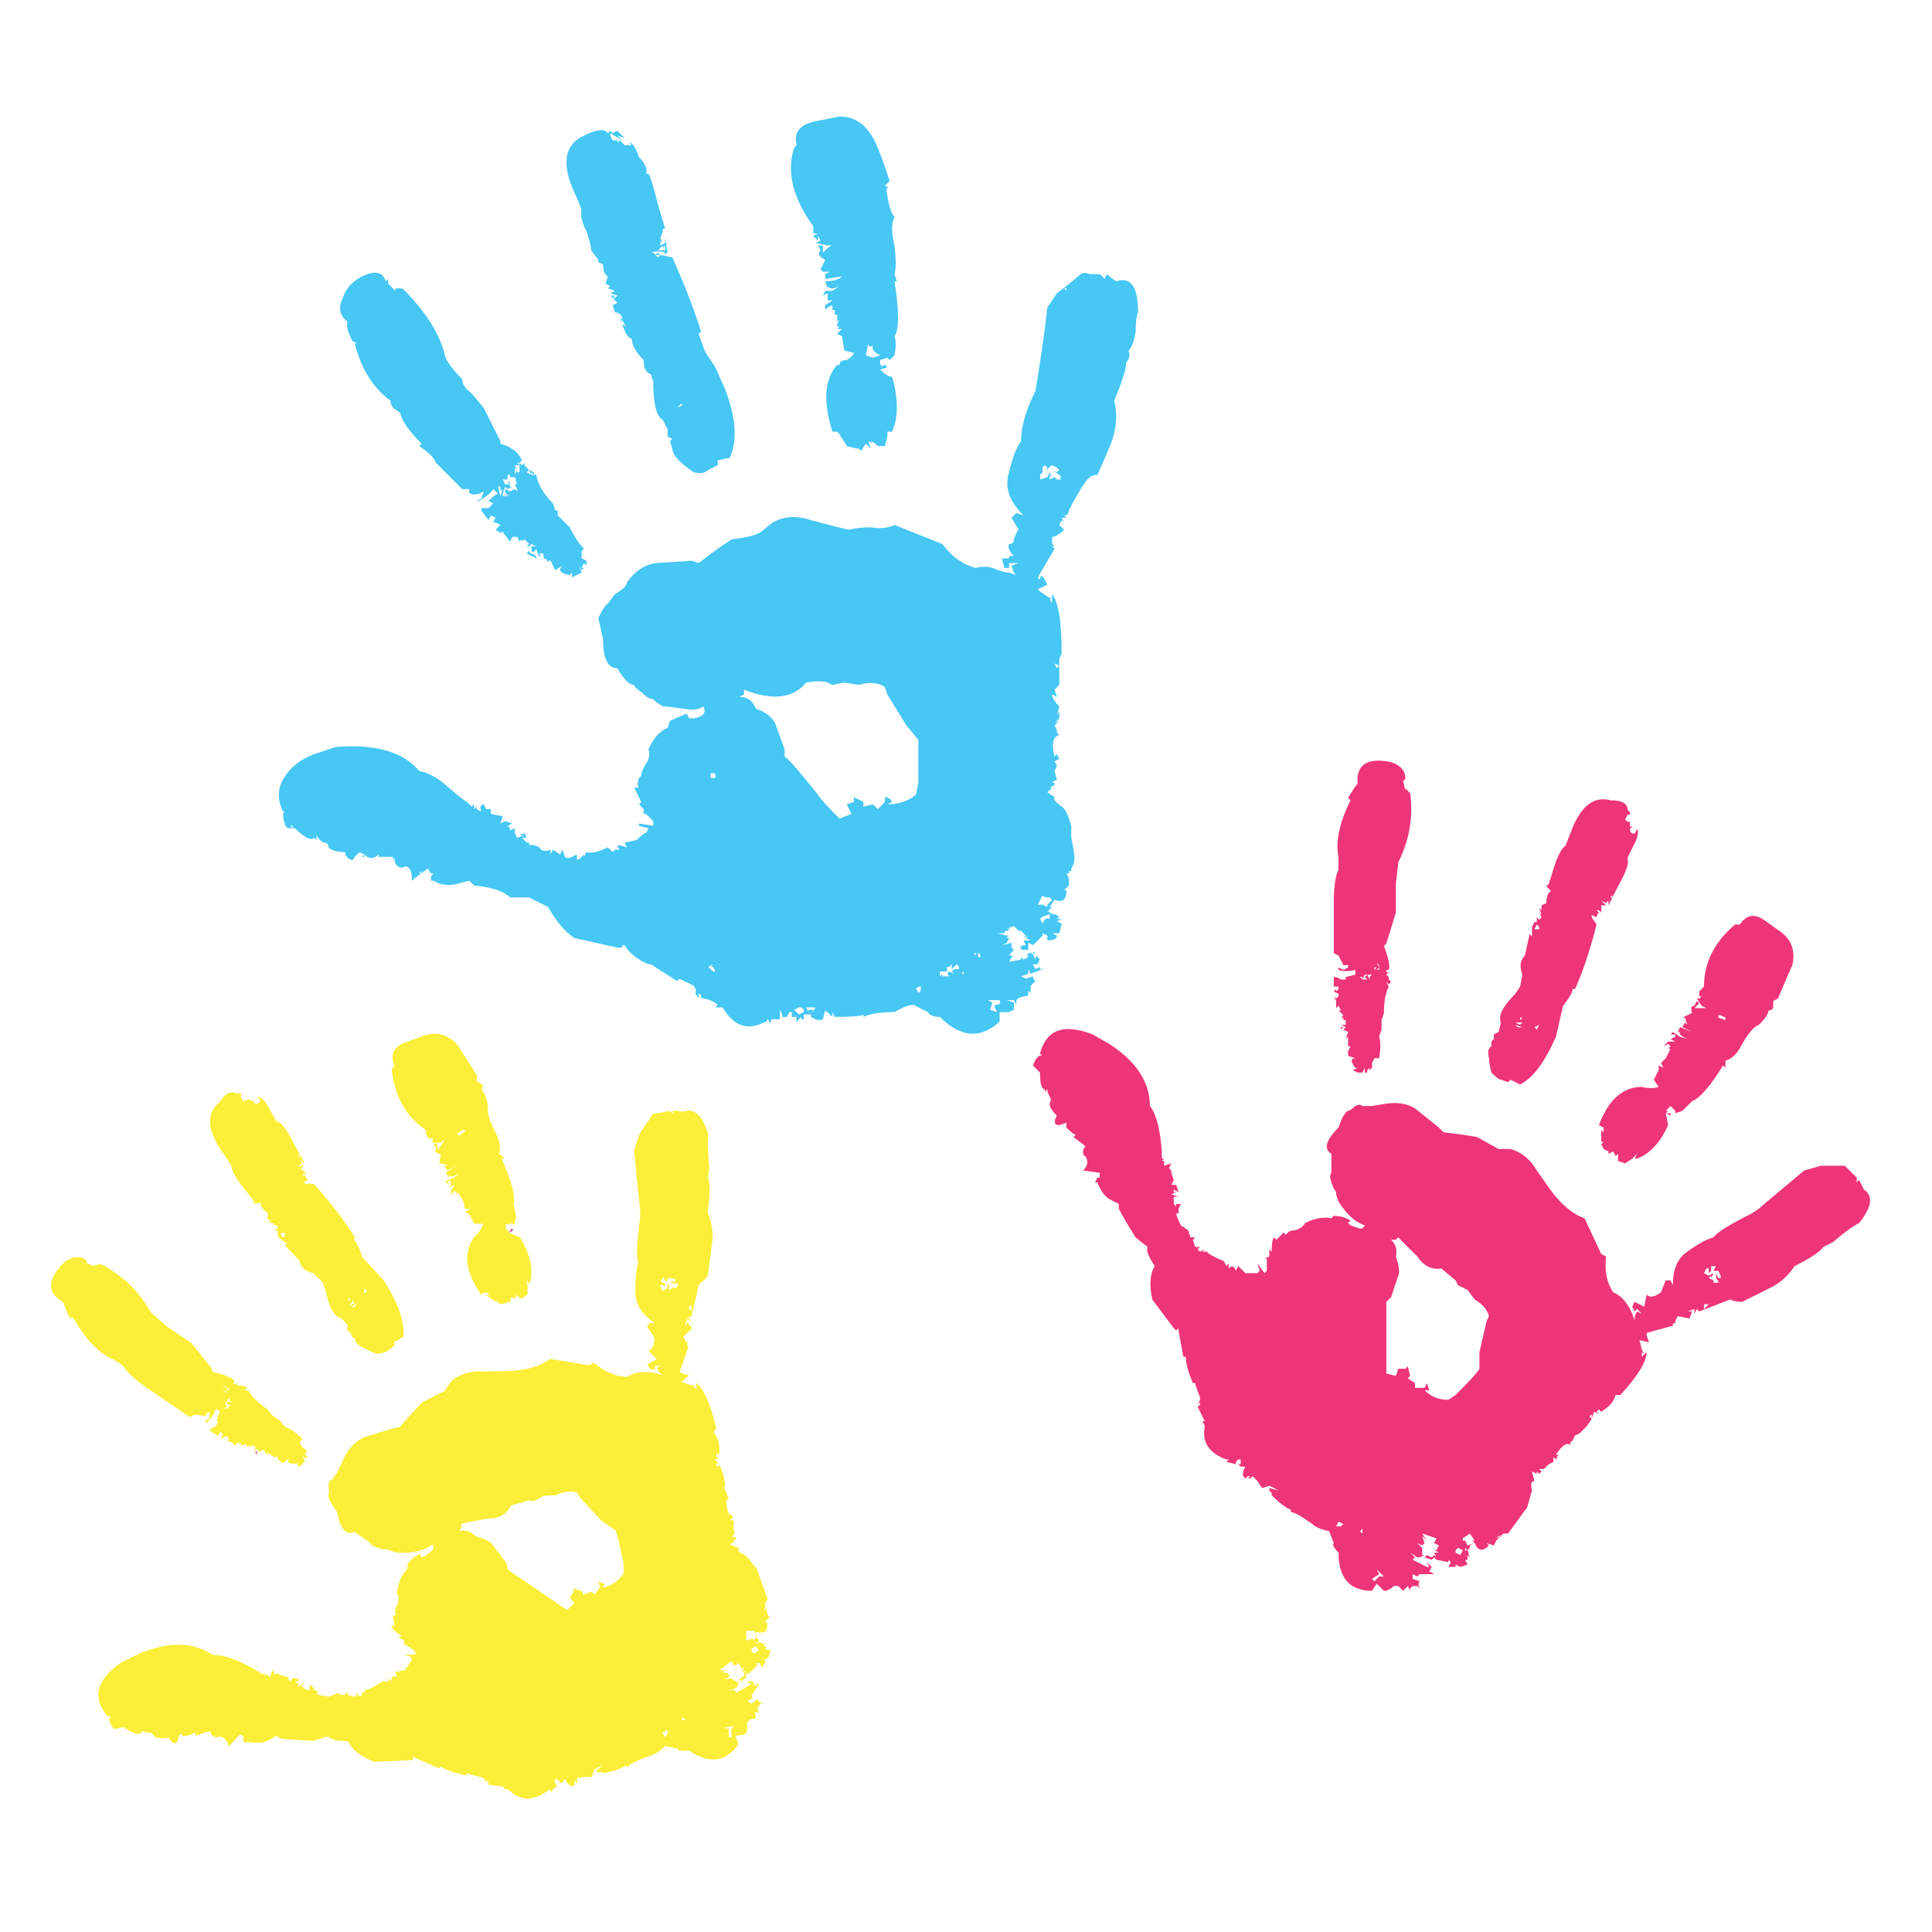 <?xml version="1.0" encoding="utf-8"?>
<!-- Generator: Adobe Illustrator 16.0.0, SVG Export Plug-In . SVG Version: 6.00 Build 0)  -->
<!DOCTYPE svg PUBLIC "-//W3C//DTD SVG 1.1//EN" "http://www.w3.org/Graphics/SVG/1.1/DTD/svg11.dtd">
<svg version="1.1" id="Layer_1" xmlns="http://www.w3.org/2000/svg" xmlns:xlink="http://www.w3.org/1999/xlink" x="0px" y="0px"
	 width="300px" height="300px" viewBox="0 0 300 300" enable-background="new 0 0 300 300" xml:space="preserve">
<g>
	<path fill-rule="evenodd" clip-rule="evenodd" fill="#46C7F4" d="M96.248,21.796l0.737,0.746h1.116l-0.371-0.379
		c0.492,0,0.988,0.744,1.485,2.231c0.989,0.99,1.358,1.853,1.106,2.589h0.378c0.245,0.253,0.739,1.86,1.483,4.822l1.106,3.715
		h-0.368v0.368l-0.369,1.117l0.369,0.736l-0.369-0.367v0.736l0.737-0.369v-0.736l0.378,2.221l-0.746,0.37l0.368-0.37
		c-0.737-0.246-1.479-0.246-2.222,0h0.37l0.368,0.37l0.377-0.37l0.369,0.37l1.853,0.367c1.979,4.456,3.463,8.291,4.452,11.505
		l-0.368,0.368c0.491,1.48,0.86,2.471,1.105,2.969l1.484,2.221l1.485,3.337c1.732,4.448,1.98,8.035,0.746,10.757
		c-0.252,0-0.873,0.123-1.863,0.368v0.748l-1.484,0.737c-0.491,0.497-1.231,0.621-2.221,0.368c-2.225-1.48-3.337-2.716-3.337-3.706
		l-0.369-1.115l0.369-0.368l-0.737-0.369v-1.115l-0.746-1.484c-0.99-0.491-1.483-2.467-1.483-5.926l-0.37-1.116
		c-0.743-0.246-1.115-0.988-1.115-2.23c-1.234-1.234-1.852-2.348-1.852-3.337c-0.492,0-0.986-0.74-1.485-2.222l0.747,0.37
		l-0.378-0.37l-0.369-0.736v0.718c-0.006-0.246-0.129-0.611-0.368-1.096l0.368,0.378v-0.378c-0.245-0.491-0.617-0.737-1.116-0.737
		l-0.367-1.115l0.747-0.368l-0.747-0.748L94.764,45.9H95.5l-0.367,0.367H95.5l0.38-0.367l-1.116-0.37l0.736-0.368l-1.104-0.378
		l0.368-0.369l-0.746-0.369l0.378-1.116c-0.498-0.245-0.747-0.863-0.747-1.852l-0.737-0.369v-0.368l-1.115-1.484
		c0-0.499-0.246-1.487-0.737-2.969c-0.744-1.48-0.993-2.592-0.747-3.336L89.574,30.7c-2.477-4.948-2.108-8.162,1.105-9.643
		c1.979-0.99,3.218-1.115,3.716-0.378l0.368-0.368l0.369,0.368l0.747-0.368l1.105,1.115l-1.105-0.369l0.736,0.738l-1.853-1.116
		v0.378l0.369,0.738h0.747v0.367L96.248,21.796z M73.249,61.109l1.863,2.221l2.589,5.189v0.379c1.734,0.491,2.847,1.354,3.337,2.589
		l-0.369,0.379l0.369,0.369l0.378-0.369v0.369l0.738,0.737l0.736,0.368v0.378h0.378c0.247,1.481,1.109,2.962,2.591,4.442
		l0.378,1.116h0.368v0.746l1.854,1.854c0.743,1.48,1.484,2.592,2.221,3.337l-0.368,0.368v1.115l0.747,0.369v0.746l-0.379-0.378
		l-0.368,0.747h0.368l-0.368,0.367l-0.368-0.736l0.368,1.106l-1.485,0.747v-0.747l-0.367,0.368
		c-1.481-0.245-1.854-0.738-1.116-1.475l-1.105,0.736l-0.746-1.482h-0.37v0.368l-0.367-0.737c-0.253,0.246-0.379-0.003-0.379-0.747
		h-0.736l0.367,0.378h-0.367l-0.37-1.114c-0.251,0.491-0.5,0.614-0.745,0.368v-0.737h0.745l-0.745-0.378l-0.369,0.378h-0.37
		l0.37-0.378l-0.738-0.738l-0.378,0.369v-0.369l-0.369,0.369l-0.367-0.736h-0.747l-0.368,0.736l-1.116-1.483h-0.369l0.369,0.378
		l-1.105-0.748l0.736-0.736l-0.736-0.379h-0.379l0.379-0.737l-0.747-0.368l-0.368,0.738l-1.116-1.484v-0.368h1.116l0.736-0.748
		l-0.736-0.368c0.743-0.738,1.237-1.105,1.482-1.105l-0.746-0.746c-0.245,0.496-0.986,1.113-2.222,1.852h-0.368l0.737-0.369
		l0.379-1.115l-0.748,0.379c-1.234,0.245-1.729-0.004-1.483-0.746h-1.115l-4.074-4.075c-0.246-0.743-1.113-1.61-2.601-2.6
		l0.37-0.368c-1.972-1.979-3.086-3.586-3.338-4.82l-1.105-0.748l-0.379-0.737v-0.378c-2.715-1.973-4.567-4.938-5.559-8.896h0.369
		l-0.736-0.368c-0.744-1.486-0.992-2.477-0.748-2.968c-1.234-0.989-1.48-2.228-0.736-3.716c0.492-1.48,1.481-2.593,2.968-3.337
		c1.979-0.989,3.214-0.739,3.706,0.748l0.369-0.369v0.736l1.115,1.116v-0.378h1.114c3.706,3.712,5.933,7.298,6.674,10.757
		c0.492,0.989,1.355,2.102,2.591,3.337C71.766,59.621,72.26,60.365,73.249,61.109z M103.29,38.11l-0.368,0.378V38.11l-0.738,0.747
		h1.106V38.11z M102.553,39.596h-0.746l0.377,0.367L102.553,39.596z M130.362,18.09c2.225,0,3.958,1.113,5.2,3.337
		c0.491,0.744,1.354,2.968,2.589,6.673l-0.736,0.737l0.708,0.364c-0.464-0.223-0.577,0.151-0.34,1.12
		c0.246,1.733,0.618,2.848,1.116,3.347c-0.498,0.982-0.498,2.463,0,4.442c0.245,2.224,0.245,3.709,0,4.453l0.367,1.116h-0.367
		c0.737,4.694,0.737,7.536,0,8.526c0.245,0.743,0.245,1.732,0,2.968l-0.748,0.737l-0.368-0.369l-1.115,0.369v0.747h0.369
		l-0.369,0.368l0.747-0.368l0.368,0.368l-1.115,0.368c0.744,0.745,1.361,1.116,1.853,1.116c0.989,3.459,0.989,6.301,0,8.525h-0.737
		v0.747l-0.368,1.484h-1.116c-0.491-0.498-0.863-0.747-1.115-0.747l0.379,0.379l-0.748-0.379l0.369,1.115l-0.738-0.736l-0.746,1.105
		l-0.368-0.369h-0.368l-1.484-0.368c-0.479-0.964-0.962-1.575-1.446-1.833l0.708,0.349l-0.746-0.747h-0.736
		c-1.488-4.693-1.243-8.154,0.736-10.378h0.368c0-0.499,0.373-0.747,1.116-0.747c0.742-0.491,1.114-0.86,1.114-1.105l-1.483-0.369
		l-0.369-2.23l-0.746-0.369l0.746-0.748h-0.746l0.368-0.367h-0.368v-0.37l0.368-0.736l-0.368,0.369v-1.116h-0.369V48.13h-0.367
		v-0.747l-0.748,0.368l-0.368,0.378v-0.747l1.116-0.737h-0.748V45.53l-0.737,0.37l0.369-0.738h1.116l1.104-0.747
		c-0.989,0.498-1.606,0.498-1.853,0v0.369l-0.368-1.105c1.234,0,2.102-0.25,2.599-0.748l-2.599,0.379v-0.747l0.736-0.37h-1.105
		l-0.378-0.368l0.747-1.483c-0.989-0.498-1.239-0.994-0.747-1.484l-0.368-0.747h0.746v1.116c0.732-0.737,1.227-1.109,1.485-1.116
		h-0.748l-1.854-0.369l0.738-0.367l-0.368-0.749v0.749l-0.736-0.749l0.736-0.367h-0.736v-1.116c-3.216-4.45-4.206-8.527-2.97-12.231
		l0.369-0.369c-0.492-1.979,0.498-3.217,2.967-3.716L130.362,18.09z M135.563,53.688c-0.498,0.246-0.748,0.123-0.748-0.369
		l-0.369,1.854l1.117,0.368l1.105-0.368C135.679,54.681,135.31,54.186,135.563,53.688z M165.226,44.784l0.368,0.378v-0.378H165.226z
		 M171.53,43.31l0.367-0.747c0.498,0.498,0.993,0.869,1.484,1.116c2.225-0.744,3.337,0.862,3.337,4.82
		c-0.246,0.491-0.368,1.48-0.368,2.969c-0.246,1.48-0.614,2.47-1.106,2.968c0.246,0.737,0.12,1.355-0.379,1.853
		c0,0.988-0.617,2.965-1.852,5.927c0.498,1.979,0.375,4.08-0.369,6.305c-0.302,0.763-0.7,1.708-1.191,2.836
		c-0.309,0.713-0.654,1.5-1.039,2.363c-0.736,0-1.355,0.368-1.854,1.106c-0.737,0.989-1.601,2.474-2.59,4.452
		c0,0.245-0.126,0.494-0.377,0.746h-0.368l0.368,0.368h-0.738l0.37,0.737l-0.37-0.367l-0.369,0.746l0.739,0.736
		c-0.739,0.744-1.356,1.117-1.854,1.117v1.105l0.369,0.378h-0.369l0.369,0.369l-2.591,4.452l0.369,0.368
		c0-0.989,0.372-0.743,1.116,0.737l-1.485,0.747c0.247,0.246,0.741,0.618,1.485,1.115l0.736,0.368h-0.367l0.367,0.738v-0.738v-0.747
		c0.719,0.896,1.175,2.761,1.371,5.597c0.076,1.083,0.113,2.31,0.113,3.677l-0.369,0.748v1.105l-0.746-0.368l0.379,0.746
		l0.367-0.378v2.967l-0.746,0.747l0.379,1.106l-0.748-0.368c0,0.498,0.371,1.115,1.115,1.853l-0.367,1.484l0.367-0.737v1.105
		l-0.746,0.747l0.746-0.368l-0.746,0.736l0.379,0.748v0.368l0.367,0.368c-0.988,0.245-1.238,1.357-0.746,3.337l0.379-0.369
		l0.367,0.738l-0.746,0.378l0.379,0.736l-0.379,0.748l0.379,1.482h-0.379l-0.369,0.369h0.369v0.369l-0.736,0.369h0.367l-0.736,0.746
		l1.105,0.737c-0.246,0.245,0.126,0.74,1.115,1.484c0.492,0.245,0.986,1.234,1.484,2.968v1.854c0.491,2.225,0.615,3.586,0.368,4.083
		l-0.368,0.737v0.368h-0.369v0.378h-0.377l0.377,0.738v1.115l-0.745,0.737h0.368c0,1.486-0.618,1.981-1.854,1.483l-0.736,1.116
		h0.367l-0.736,0.736h0.369c0,0.252,0.244,0.379,0.736,0.379l0.746,0.368l-0.367,0.369h0.736l-0.736,0.369l0.736,0.378l-0.369,1.474
		h-1.115l0.748,0.379c0,0.492-0.494,0.736-1.484,0.736v-0.736l-0.746-0.379v0.379l-1.485,1.484l-0.736-0.379v1.115h-1.116v-0.368
		h-0.369l0.738-0.368h0.367l-0.367-0.748h1.115l-0.748-0.368l0.38-0.368l-0.747,0.368l0.367-0.368l-0.736-0.747h-0.369l-0.746-0.737
		l-1.105,0.369h0.367c0,0.246-0.123,0.368-0.367,0.368c-0.252,0-0.379,0.124-0.379,0.368h-1.106l1.485,0.379h0.367
		c-0.497,0.245-0.497,0.368,0,0.368l-0.367,0.737l-0.747,0.379l1.483-0.379v0.747l0.369,0.368l-0.738,0.747l0.738,0.369h-0.369
		l-0.369,0.736l1.854-0.368v-0.368L158.92,149l0.747-0.368c-0.24-0.233-0.14-0.356,0.302-0.369h-0.682l0.748-0.378l0.368,0.378
		l0.368,0.737c0-0.491,0.126-0.614,0.378-0.368l0.284,0.282l-0.284,0.823h-0.746l0.368,0.747l0.747-0.369
		c-0.227,0.454,0.073,0.488,0.898,0.104l-0.528,0.266c-0.72,0.24-1.205,0.479-1.456,0.719l0.339-0.35l-0.736,0.368l-0.368-0.737
		v0.737l-1.116,0.378l0.736,0.368l1.116-0.368c0,0.245,0.122,0.492,0.368,0.737l-0.736,0.747v1.105l-0.368-0.369v0.747l-1.485,0.37
		l-0.369,0.368v0.736l-0.377-0.736h-1.105l1.105,0.368v1.115l-0.738,0.369h-1.483v1.483c-2.968,2.723-6.06,2.478-9.272-0.737
		c-0.989,0-1.607-0.248-1.854-0.746l-2.221-1.116c-0.743,0-1.732,0.372-2.968,1.116c-2.226,0-3.832,0.249-4.821,0.746v-0.378
		c-0.252,0.253-1.736,0.378-4.453,0.378l-0.367-0.746v0.746l-0.748-0.746c-0.246,0-0.368-0.123-0.368-0.369l-0.369,1.485
		c-0.498,0.245-1.116,0.122-1.853-0.37v-0.378l0.736-1.106h-1.483l0.368,0.738v-0.369h0.749l-0.37,0.737h-1.116v0.748h-0.368v-0.37
		l-0.378,0.37c-0.24,0.239-0.362,0.479-0.368,0.718v-1.088h-0.738v-0.746h-0.377l-0.37,0.746h-0.736v-0.378l-0.378-0.737v1.485
		h-1.107c-0.244,0-0.367,0.245-0.367,0.735l-0.378-0.735c-0.239,0.239-0.362,0.479-0.37,0.718v-0.351
		c-2.715,1.481-4.939,0.74-6.674-2.222h-1.114l0.368-0.378c-0.491-0.49-1.354-0.86-2.59-1.104v-0.37l-0.368-0.378v0.748
		c-0.498-0.498-0.624-0.87-0.379-1.117l-0.368-0.736l-2.222-1.116l-0.378,0.369l-4.074-2.6H100.7
		c-1.733-0.737-2.971-1.724-3.715-2.958h-0.369v0.368H95.88l-6.685-1.484c-1.48-0.988-2.839-2.597-4.074-4.82l-2.967-1.485h-2.968
		c-0.989-0.988-2.843-1.605-5.559-1.852l-0.747-0.747l-1.484,0.378c-1.48,0.492-2.839,0.366-4.074-0.378h-0.377v-0.736l0.377-0.37
		c-0.498,0-0.746-0.248-0.746-0.746c-0.246,0-0.617,0.25-1.115,0.746v-0.378l-0.37,0.378h0.37c-0.492,0.247-0.984,0.615-1.475,1.106
		c0-1.481-0.373-2.221-1.117-2.221c-0.244,0.245-0.616,0.245-1.115,0c-0.484-0.492-0.611-0.978-0.377-1.456
		c-0.24,0.467-0.359,0.456-0.359-0.029h-2.231v-0.368c-0.736,0.737-1.478,0.737-2.222,0l-0.746-0.368l-0.738,0.736
		c-0.244,0.492-0.494,0.615-0.745,0.369c-0.491-0.245-0.737-0.613-0.737-1.105c-1.235,0-2.102-0.249-2.6-0.747
		c0-0.492-0.246-0.737-0.738-0.737c-0.497-0.252-0.869-0.624-1.115-1.114v0.736l-0.367-0.368c-0.492,0.498-1.482,0.002-2.97-1.484
		h-0.368v-0.369H45.07l0.369,0.369h-0.746l-0.369-0.369c-0.484-1.468-0.489-2.209-0.009-2.221h-0.36
		c-0.99-1.979-0.866-3.835,0.369-5.568c0.988-1.48,2.474-2.594,4.453-3.337l3.335-1.116c6.183-0.49,10.509,0.748,12.979,3.717
		c1.235,0.244,2.475,0.863,3.716,1.852c1.973,1.728,3.207,2.717,3.705,2.969l0.737,0.737l0.379-0.369v0.737l0.368-0.368v0.368
		l0.737,0.379c-0.245-0.744-0.119-1.116,0.379-1.116l0.367,0.737h0.738v0.748l1.853,0.367l-0.369,1.116l0.747-0.369l1.106,0.369
		l-0.738,0.368l0.37,0.369v0.368l0.745-0.368v0.746l0.37,0.738l1.114-0.368h-0.747l0.747-0.37l0.368,0.738h-0.746l0.746,0.746h0.37
		v0.369c0.989,0,1.606,0.246,1.852,0.737c0.498,0.252,0.993,0.252,1.485,0v0.746l0.368-0.746l1.115,0.746l0.368-0.746l0.37,1.114
		c0.251,0.247,0.623,0.247,1.113,0l0.748-0.368v0.737h0.369l0.736-0.737v0.368l0.379-0.736c0.737,0.246,1.85-0.003,3.337-0.747
		l0.737,0.747l0.367-0.378h0.748c-0.743-0.737-0.371-0.861,1.115-0.369l-0.378-0.737l1.853-0.378
		c0.743-0.736,1.239-1.106,1.484-1.106l0.378-0.746l-1.484-0.369v-0.368l2.223,0.368v-0.737l-1.116-1.114h-0.369v-0.748
		l-0.737-0.737l0.37-0.368l-1.118-2.23h0.748c-0.251-0.245-0.251-0.74,0-1.485l0.37-0.368c0-0.492,0.244-1.109,0.736-1.853
		c0.498-0.743,0.623-1.484,0.378-2.221c0.738-1.733,1.728-2.849,2.968-3.348l0.368-1.104l2.591-1.117l0.379,0.738h0.736
		c1.48-0.246,1.976-0.863,1.484-1.853c-0.744,0.498-1.733,0.623-2.969,0.378c-1.727-0.252-2.838-0.378-3.336-0.378l-1.115-0.737
		l-0.368-0.369c-0.493,0-1.111-0.371-1.853-1.114c-0.746-0.499-1.118-0.87-1.118-1.117c-0.737,0-1.599-0.862-2.588-2.589
		c-1.487,0-2.231-1.483-2.231-4.453l-0.737-3.336c0.737-1.488,1.232-2.23,1.484-2.23c0.491-0.738,0.86-1.232,1.104-1.485
		c1.243-0.736,1.863-1.354,1.863-1.852c1.235-1.728,2.717-2.717,4.443-2.969l5.566-0.368l1.116,0.368
		c2.225-1.727,3.954-2.962,5.189-3.706c2.225-0.245,3.708-0.617,4.452-1.114l1.852-1.485c1.729-0.988,3.707-1.112,5.938-0.367
		c3.705,0.988,5.682,1.482,5.927,1.482c0.989-0.244,2.102-0.367,3.337-0.367c1.486,0.245,2.726,0.123,3.716-0.369l7.41,2.959
		c1.487,1.979,3.22,3.217,5.198,3.715c0.99-0.246,1.854-0.246,2.591,0c1.235,0.492,2.102,0.737,2.599,0.737l1.115,0.368
		l-0.377-0.368l-0.369-1.106l1.115-0.378h-1.484v0.747h-0.746l-0.368-1.484h1.114v-0.369h0.738
		c-0.738-0.742-0.983-1.364-0.738-1.861c0.491,0,0.738-0.246,0.738-0.738c0.252-0.743,0.501-1.237,0.746-1.484l-1.115-1.853
		l0.746-0.746l1.107,0.378c-2.226-2.225-2.967-4.451-2.223-6.683c0.491-2.225,1.11-3.831,1.854-4.821
		c0-2.225,0.741-4.818,2.221-7.779l0.378-2.23c0.739-4.695,1.232-8.281,1.485-10.758l1.484-2.222l1.475-1.115l2.229-1.852
		c0.246-0.246,0.741-0.246,1.484,0c0.737,0,1.232,0,1.484,0L171.53,43.31z M161.889,73.341l-0.37,0.378v0.738l1.116-0.37
		l0.369-0.746l0.367,0.746l-0.367-0.368v0.738l0.736-0.37l0.379,0.37h0.736l-0.369-0.37h0.369l-0.369-0.368l-1.115-0.746
		l0.748,0.368l0.367-0.368l-0.367-0.369l-0.748-0.368c-0.466,0.232-0.824,0.692-1.078,1.379l0.342-1.011l-0.378-0.368l-0.368,0.368
		V73.341z M140.752,112.654l-2.969-4.82l-0.368-1.116c-0.989-0.737-2.351-0.86-4.084-0.369l-2.222-0.368l-1.852,0.368l-0.748-0.368
		c-0.744-0.246-1.855-0.246-3.337,0c-1.979,2.471-5.192,2.844-9.642,1.115v0.738l-0.737,0.368c1.234,0,2.099,0.622,2.591,1.862
		c1.487,0.492,2.476,1.232,2.967,2.222l1.484,4.084v1.105c0.492,0.245,2.222,2.224,5.19,5.938c0.245,0.49,1.357,1.725,3.336,3.704
		l1.853-0.736l-0.736-1.485l1.114-0.368v-0.747l1.485,0.747v0.737l1.484-0.369l0.736,0.737l1.116-1.105v-0.747
		c0.491,0,0.859,0.249,1.105,0.747l-0.737,0.368c1.733,0,3.218-0.494,4.451-1.482l0.369-1.854v-6.674L140.752,112.654z
		 M105.143,63.33l0.747-0.369v-0.368L105.143,63.33z M81.784,73.341l0.739,0.378l-0.369-0.746L81.784,73.341z M82.891,73.719
		l-0.367-0.378v0.378H82.891z M80.669,71.866h-0.367l0.367,0.369V71.866z M80.302,72.973l-0.37-0.369v1.115L80.302,72.973z
		 M80.302,73.341h0.367v-1.105h-0.737l0.37,0.737V73.341z M78.816,73.719v0.738H78.07l0.378,0.746h0.738l-0.37-0.378h0.37v0.378
		v0.369h0.368l-0.738,0.369l-0.368-0.369l-0.378,1.115l1.116,0.367c-0.492-0.245-0.738-0.494-0.738-0.746v-0.367l0.738,0.367
		l0.745-0.367l0.37,0.367v-0.367l-0.37-0.738h0.37l-0.37-0.746l0.37,0.368l-0.37-0.738h-0.745v-0.368H78.816z M78.816,77.055
		l-0.746-0.367v0.367H78.816z M77.701,75.572h-0.369l0.369,1.482l0.369-1.113l-0.369,0.367V75.572z M83.269,86.697l-1.484-0.747
		l0.37-0.368c0.245,0.498,0.617,0.621,1.114,0.368l-0.378,0.378h0.378V86.697z M110.342,120.076v0.735h0.737v-0.735H110.342z
		 M109.963,150.115l0.748,0.738h0.368l-0.368-0.738h-0.369l0.369-0.378L109.963,150.115z M162.635,140.474l0.736-0.747l-0.367-0.369
		c-0.744,0-1.115-0.122-1.115-0.367l-0.739,1.483h0.739l0.746,0.369V140.474z M163.004,141.958l-1.115,0.368l-0.37,0.369l0.37,0.747
		c0.244-0.744,0.616-0.993,1.115-0.747V141.958z M154.467,156.42v-0.378c0.744,0,0.992-0.245,0.747-0.736h-1.853l0.737,0.368
		l-0.369,1.115l1.115,0.369L154.467,156.42z M145.941,151.6l0.368-0.378v0.378h1.116l-0.369-0.378l0.369-0.368l0.736,0.368
		l-0.369-0.368l0.369-0.369h0.746v-0.369l-0.368-0.378l-0.747,0.747v-0.747l-0.367,0.378h-0.369v0.738h-1.115V151.6z
		 M142.234,153.452l0.369,0.737l0.37-0.369v-0.736L142.234,153.452z M151.877,148.632h0.369v-0.369l-0.369-0.378V148.632z
		 M151.508,147.885l-0.378,0.378h0.378V147.885z M149.646,151.222v-0.368l-0.368,0.368H149.646z M124.804,156.789l-0.368-0.369
		h-0.378l-0.737,0.369l0.737,0.737l0.746-0.368V156.789z"/>
	<polygon fill-rule="evenodd" clip-rule="evenodd" fill="#46C7F4" points="160.403,148.263 160.403,147.885 160.771,147.885 	"/>
	<path fill-rule="evenodd" clip-rule="evenodd" fill="#EE357A" d="M161.49,163.586c0.989-3.713,3.709-4.701,8.157-2.968l2.601,1.483
		c4.203,2.717,6.305,5.93,6.305,9.643c0.989,1.234,1.607,3.582,1.853,7.041v1.115h0.368l-0.368,0.369h0.368v0.746l1.116-0.367
		l-0.368,0.736l0.368,0.369v0.368l0.368,1.115l-0.368,0.747h0.747l0.368,1.106l-0.747-0.368v0.368h0.379l-0.747,0.378l1.115,0.369
		h-0.747v1.115l0.379,0.369v-0.369h0.737l-0.369,0.736v0.738h-0.368c0,0.252,0.246,0.873,0.737,1.862l1.115,0.737l0.368,1.115h0.737
		l-0.368,0.369l0.368,1.115h0.747l-0.368,0.368l0.368,0.368l0.737-0.368l-0.368,0.368h0.746c0,0.246,0.862,0.741,2.59,1.485
		l0.378,0.747l0.368-0.379v0.746c0.492-0.497,0.861-0.374,1.106,0.369l0.379-0.736l1.105,1.104h1.862l0.369-0.368l-0.369-1.115
		l1.105,1.483l0.369-0.368v-1.853h-0.369l0.747-0.369v-1.115l0.368,0.368c0-1.235,0.123-1.976,0.369-2.221l0.369,0.369l1.115-1.117
		l0.368,0.379c0.253-0.498,0.747-0.746,1.485-0.746c0.743-0.246,1.237-0.618,1.483-1.116c1.487-0.736,2.849-0.982,4.084-0.736
		l0.368-0.369c0.988,0,1.855,0.245,2.6,0.737l-0.378,0.368l0.378,0.379l1.106,0.368c0.497,0.246,0.869,0.123,1.114-0.368
		c-1.48-0.498-2.841-1.737-4.084-3.716l-0.367-1.105v-0.378c-0.246-0.246-0.491-0.74-0.737-1.484c-0.246-0.736-0.246-1.232,0-1.484
		v-2.958c-1.235-0.744-0.866-2.104,1.104-4.084c0.498-1.48,0.994-2.347,1.485-2.6c0.252,0,0.624-0.245,1.116-0.736
		c0.496-0.246,0.868-0.246,1.113,0h1.485l2.222-0.369c1.732-0.252,3.217-0.007,4.451,0.737l3.706,2.968l0.746,0.748
		c2.226,0.244,3.955,0.491,5.19,0.736l3.336,1.854h1.853c1.735,0.497,3.095,1.609,4.084,3.336c1.728,2.477,2.716,3.838,2.969,4.084
		c1.481,1.727,2.965,2.838,4.452,3.337l2.59,5.558l0.746,0.378c-0.251,2.226,0.117,4.078,1.107,5.56
		c1.233,0.497,2.223,1.609,2.967,3.335l0.369,1.116v-0.746l0.378-0.738l0.737,0.368l-0.737-0.737l-0.378,0.369l-0.369-0.736
		l0.369-0.748l1.485,0.748l0.376-1.863c0.492,0.498,1.232,0.375,2.223-0.367l0.736-1.854h0.747l0.368,0.737
		c0-2.471,0.744-4.201,2.232-5.19c1.727-1.235,3.084-1.976,4.072-2.221c0.5-0.744,2.477-1.982,5.938-3.715l1.115-0.738
		c0.244-0.245,2.592-2.224,7.042-5.936l2.6-0.738h3.705l1.852,1.854v0.736l0.37-0.369l0.746,1.485
		c1.481,0.988,1.233,2.719-0.746,5.188c-0.989,0.498-2.349,1.487-4.074,2.969l-1.484,0.747c-0.498,0.736-1.982,1.726-4.452,2.969
		c-0.99,1.479-2.225,2.593-3.705,3.337c-0.99,0.49-2.475,1.231-4.453,2.22c-0.744,0-1.36-0.123-1.854-0.368l-4.82,1.853
		l-0.377-0.369l-0.369,0.737v-0.737l-1.105,0.369h0.736l-0.368,1.115l-1.853-0.377l-0.379,0.746v0.369h-0.369v0.367l-4.074,1.117
		v0.367l0.369,1.115l-1.484-0.368l0.369,1.485l0.37,0.736l0.376-0.369c0,1.481-1.359,3.706-4.082,6.675h-0.738
		c-0.252,0.988-0.996,1.854-2.23,2.6l-0.369-0.368l-0.367,0.368l0.367,0.368l-0.746-0.368l-0.368,1.114l-0.738,1.106l-1.114,1.114
		l-0.738,0.369l-0.378,0.747l-0.368,0.369v0.368c-0.492-0.492-1.232,0.004-2.222,1.484h0.368l-0.368,0.737l-0.38-0.368v0.746
		l-0.736,0.368l-0.736,0.738h-0.748l0.369,0.378l-0.369,0.369l-0.368-0.369v0.369l-0.747-0.369l0.379,1.484
		c-0.498,0-0.625,0.494-0.379,1.483l-0.736,2.59l-2.969,4.085h-0.738l-0.377,0.367l-0.738,0.737l-0.367,0.748l-1.116-0.369
		l0.369,0.369c-0.99,0.988-1.73,0.866-2.221-0.369l-0.747,0.369v0.368l-0.369,0.368l0.369,1.116l-0.369-0.37v0.738h-0.368
		l0.368,0.747l-1.116,0.368l-0.736-0.368v0.368h-1.115l0.368-0.737l-0.368-0.378v0.378l-1.854-0.378l-0.368-0.368l-0.369,0.368
		l-1.115-0.368l0.369-0.37l0.746,0.37l0.369-0.37l0.368,0.37l-0.368-0.738h0.737l-0.737-0.378h0.368l0.369-0.736l-0.737-0.369
		l0.368-0.747l-2.221-0.736l0.737,1.104l-0.737-0.737l0.368,1.116l-0.368,0.369l-0.747-0.369l0.747,0.737v1.114h0.368l-0.745,0.37
		h-0.37l-1.115-0.738l0.746,0.738l-0.368,0.368l2.222,1.115h0.368l-0.368-0.737l0.746,0.737l-0.378,0.737
		c0.744,0.252,0.869,0.378,0.378,0.378h-1.86l-0.37,0.368l-0.737-0.368v0.737l1.107,0.369c-0.247,0.252-0.247,0.623,0,1.115
		l-0.37-0.368h-0.737l-0.378,0.368v0.368l-0.369-0.736l-0.737,0.736l-0.747-0.736h-0.736l-0.369,0.368l-0.746,0.368h-0.369
		l-1.114-1.105l-0.738,1.105c-3.466,0-5.2-1.976-5.2-5.927c-0.736-0.742-0.981-1.238-0.736-1.483l-0.737-1.862
		c-1.241-0.246-2.108-0.614-2.6-1.105c-1.733-1.235-2.845-1.854-3.337-1.854v-0.379c-0.744-0.244-1.732-0.985-2.969-2.221v-0.367
		l-0.368-0.37v-0.378l1.484,0.378l-1.484-0.747l-1.115,0.369l-0.737-1.105l-0.746-0.747l-0.37,0.368h-0.366l0.366-0.368h-0.366
		l-0.38,0.368l-0.368-0.368v-0.737l0.368-0.747h-0.736l-0.369-0.369h0.369v-0.746h-0.369l-0.379,0.378v0.368l-1.475-0.368
		l0.368-0.378h-0.368c-2.722-0.983-3.837-2.714-3.346-5.189l-0.368-0.737h0.368l-1.105-2.23l0.368-0.369v-0.369l-0.368,0.369
		l0.368-0.737v-0.378c-0.498-1.235-0.747-1.976-0.747-2.223h-0.368c-0.737-1.732-1.105-3.094-1.105-4.083h-0.379l-0.737-4.074
		v-0.368l-0.368,0.368l-0.379-0.368l-3.336-4.452c-0.492-2.224-0.366-3.954,0.378-5.188c-0.989-1.488-1.361-2.478-1.116-2.969
		l-1.853-1.484c-1.241-1.979-2.108-3.463-2.6-4.453v-0.736l-1.483-0.747c-0.744-0.491-1.361-1.357-1.854-2.6h-0.368l0.368-0.736
		h0.37v-0.748l-2.591-0.368c0.737-0.738,0.86-1.478,0.369-2.221c-0.246,0-0.369-0.25-0.369-0.748c0-0.245,0.123-0.491,0.369-0.736
		l-0.369-0.368l-1.484-1.116l0.368-0.368c-0.246,0-0.74-0.372-1.483-1.116v-0.737l-1.115,0.368c-0.744,0-0.867-0.494-0.369-1.483
		c-0.743-0.743-1.115-1.36-1.115-1.853c0.246-0.498,0.246-0.87,0-1.115c-0.246-0.492-0.368-0.863-0.368-1.116l-0.369,0.379v-0.379
		c-0.498,0-0.747-0.863-0.747-2.59l-1.105-1.116c0.491-1.234,0.986-1.729,1.484-1.482L161.49,163.586z M252.35,127.24l0.379,0.368
		h0.369v0.748h0.367l-0.367,0.368c0,0.492,0.245,0.736,0.736,0.736l0.378-0.736c0.247,0.492,0.12,1.231-0.378,2.221l-1.105,2.231
		v0.368c0.244,0.492-0.25,1.853-1.483,4.084l-0.747,1.475l-0.737,1.483v-0.737l-0.37,0.369l-0.746-0.369l0.746,0.737h-0.746v1.116
		l-0.369-0.369h-0.367l0.367,0.369c-0.244,0.245-0.367,0.494-0.367,0.746l-0.747-0.378v0.378l0.747,1.106
		c-0.99,3.957-2.104,7.298-3.338,10.021h-0.378c0,0.491-0.495,1.354-1.483,2.59l-1.106,4.82c-1.733,3.958-3.589,6.431-5.567,7.42
		l-1.485-0.746l-0.368,0.379l-1.115-0.379c-0.246,0-0.739-0.369-1.483-1.106c-0.247-0.989-0.369-1.732-0.369-2.231
		c-0.247-0.988-0.123-1.605,0.369-1.852v-0.738l0.378-0.377v-0.737l0.736-0.369l0.369-1.484c-0.492-0.989,0.252-2.473,2.23-4.452
		l0.738-1.115l0.367-1.853c-0.489-1.235-0.365-2.225,0.379-2.969l0.737-3.337l0.368,0.369v-1.484l0.379-0.737h0.368v-0.737
		l0.368,0.37l0.369-0.37l-0.369-0.746l0.369,0.368l-0.369-1.106l0.369,0.369v-0.747l0.747-0.368c0-0.989,0.245-1.606,0.737-1.854
		l-0.737-0.736l0.368-0.378l0.369-1.106c0.744-2.723,1.487-4.329,2.23-4.82l0.738-1.863c1.486-4.203,3.588-5.933,6.305-5.188
		c1.733,0,2.6,0.493,2.6,1.483l0.369,0.368v0.379h-0.369L252.35,127.24z M210.815,121.672c-0.247-2.961,1.485-4.074,5.198-3.336
		c1.48,0.498,2.221,1.363,2.221,2.6l-0.368,0.368l0.368,1.484v-0.368l0.738,0.736c0.498,3.712-0.12,7.298-1.854,10.758l-0.368,3.337
		v4.452l-1.483,4.82l-0.369,0.368c0.743,1.979,0.989,3.218,0.737,3.716h-0.368v0.368h0.368l-0.368,0.369l0.368,0.368v0.379
		l0.378,0.367l-0.378,0.37l-0.368-0.37l0.368,0.738c-0.492,0.989-0.737,2.351-0.737,4.084l-0.369,1.115v1.484l-0.379,1.105
		c0.254,0.743,0.254,1.855,0,3.336h-0.736l-0.368,0.747v0.738l-0.369,0.368v-0.368l-0.378,0.368v0.378h-0.369v-0.746l-0.369,0.746
		h-0.745l-0.738-0.378l0.738-0.368h-0.368c-0.746-0.989-0.746-1.485,0-1.485l-1.116-0.367v-0.737l0.378-0.747h-0.378v-1.484
		l-0.369,0.369l0.369-1.106l-0.737-0.368l0.368-0.379l-0.736-0.368h0.736v-0.737h-0.368v-0.379h-0.368l0.368-0.369l-0.748-0.735
		h0.38l-0.38-0.747l-0.367,0.368v-1.106l-0.369-0.747l0.369,0.368l0.367-0.368v-0.368l-0.736-0.368l0.369-0.368v0.368l0.367-0.368
		v-0.379h-0.736v-1.484h0.369l0.747,0.379h0.736v-0.379l1.485-0.368v-0.737c-0.991,0.246-1.857,0.246-2.602,0v-0.379l0.748,0.379
		l0.737-0.379v-0.368h-0.737l-0.748-1.484l-0.736-0.369v-7.788c0-2.47,0.245-4.2,0.736-5.189v-1.853
		c-0.491-2.478,0.13-5.444,1.863-8.904l-0.378-0.369C210.073,122.668,210.568,121.925,210.815,121.672z M238.634,143.556
		l-0.368,0.746h0.736v-0.378L238.634,143.556z M239.002,159.134l-0.736,0.368l0.368,0.379L239.002,159.134z M236.035,158.018v0.379
		l0.367-0.379H236.035z M236.035,159.134l0.367-0.369h-1.105L236.035,159.134z M235.297,159.134l0.369,0.368h0.736L235.297,159.134z
		 M213.414,150.607l0.37-0.379h-0.37V150.607z M214.15,150.607v-0.379l-0.366,0.379H214.15z M214.15,149.86l-0.366-0.368
		l0.366,0.736V149.86z M208.226,159.502h0.368l-0.368,0.379V159.502z M211.561,152.092v-0.379h-0.368L211.561,152.092h0.738
		l-0.369-0.379l0.369-0.368l0.378,0.747v-0.379l0.369-0.368h-0.747h-0.369L211.561,152.092z M216.751,192.512h-0.737
		c0.737,0.742,0.982,1.609,0.737,2.599c0.499,1.481,0.621,2.47,0.368,2.969l-1.105,3.337l-0.746,0.736v11.127l1.483,0.368
		l0.368-1.106h1.115l0.369-0.378l0.369,1.484l-0.369,0.378l1.115,0.736v0.738h1.484l0.369-0.738l0.368,1.116h-0.737
		c0.99,0.989,2.225,1.484,3.706,1.484l1.115-0.746c2.225-2.226,3.459-3.583,3.705-4.075v-2.6l1.115-4.82l0.369-0.746
		c-0.247-0.984-0.986-1.847-2.221-2.591l-1.116-1.484l-1.483-0.746l-0.369-0.737l-2.222-1.854c-1.487,0.247-2.726-0.371-3.715-1.853
		c-1.727-1.732-2.716-2.723-2.969-2.968L216.751,192.512z M273.865,142.819l2.598,1.853c1.728,1.234,2.346,2.963,1.854,5.188
		c-0.246,0.498-0.989,2.228-2.23,5.188l-0.738,0.379v0.738c0,0.498-0.248,0.747-0.746,0.747c0,0.491-0.492,1.231-1.474,2.221
		c-0.745,0.245-1.612,1.235-2.601,2.968c-0.744,1.481-1.609,2.348-2.601,2.6v1.106l-0.368-0.37c-1.978,3.215-3.585,5.067-4.82,5.559
		l-1.484,1.484l-1.115,0.379v-0.379l-0.737-0.736l-0.747,0.736h0.379l-0.379,0.379h0.747v0.368l-0.747-0.368l0.379,1.852
		c-1.24,2.717-2.85,4.445-4.821,5.189h-0.378l0.378-0.736l-0.747,0.736l-1.115,0.748l-1.104-0.379v-1.105l-0.37,0.369l-0.377-0.748
		l-0.737,0.379v-0.379l-0.748-0.367l-0.368-0.737l0.368-0.38h-0.368v-1.852l0.368,0.379v-0.748l-0.737-0.369
		c1.48-3.957,3.706-5.936,6.674-5.936c0.99,0.246,1.855,0.246,2.6,0l-0.747-1.115l0.747-1.484v-0.738l0.738,0.37l-0.369-0.738
		l0.736-0.747l0.747-1.483h-0.368l0.368-0.368l-0.368-0.369l-0.746,0.369l0.746-0.738h1.105l-0.737-0.377l0.737-0.369v-0.368h-0.737
		l0.368-0.369l1.116,0.737l1.116,0.369c-0.992-0.492-1.363-0.86-1.116-1.106h-0.368l0.368-0.747l1.853,0.747l-1.484-0.747
		l0.369-0.737l0.379,0.369l-0.379-1.116h-0.369l1.484-0.736c-0.246-0.744-0.123-1.115,0.369-1.115l0.369-0.738l0.377,0.369
		l-0.746,0.737h1.854l-0.738-0.368l-0.746-1.117h0.377l0.369-0.368h-0.369v-0.736l0.738-0.747c0-3.705,1.605-6.92,4.82-9.642h0.746
		C271.147,142.075,272.383,141.829,273.865,142.819z M250.498,139.104h-0.369v0.379L250.498,139.104z M267.927,158.396v-0.379
		l-0.736-0.369h-0.368v0.369L267.927,158.396z M254.949,209.941v0.737l0.37-0.368L254.949,209.941z M265.707,196.596v0.736
		l-0.369,0.368v-0.737h-0.377l-0.369,0.737l0.746,0.379l0.736-0.379l-0.367,0.747v-0.368l-0.369,0.368l0.736,0.369v0.368h0.748
		v-0.368c-0.252,0-0.378-0.372-0.378-1.116l0.378,0.747h0.368v-0.368l-0.368-0.747h-0.748l0.37-0.736H265.707z M264.592,202.521
		v0.746l0.746-0.746H264.592z M247.161,220.33v-0.746l-0.368,0.368L247.161,220.33z M227.14,239.235h0.369l0.368,0.748l1.116-0.369
		l-0.368-0.379h0.368l-0.747-1.104l-1.106,0.736V239.235z M227.877,240.72l-0.368-0.368v0.368H227.877z M226.761,241.466
		l0.379-0.746l-0.746-0.368l-0.369,0.368v0.378L226.761,241.466z M232.328,238.867l0.738-0.369h-0.369L232.328,238.867z
		 M208.594,236.646l-0.748-0.369l-0.367,0.736h0.747L208.594,236.646z M211.561,238.131v-0.748l-0.368,0.369L211.561,238.131z
		 M214.15,244.435l-1.104,0.737l0.368,0.369l0.736-0.738h0.748l-1.114-1.115L214.15,244.435z"/>
	<polygon fill-rule="evenodd" clip-rule="evenodd" fill="#46C7F4" points="56.196,133.053 56.564,132.685 56.564,133.053 	"/>
	<path fill-rule="evenodd" clip-rule="evenodd" fill="#FAEE39" d="M37.253,169.74l0.302,0.207l-0.207,0.313l0.406,0.729l0.51-0.096
		l0.209-0.312l0.613,0.415l0.208-0.302l0.103,0.51c0.41,0.277,0.754,0.212,1.031-0.198l-0.406-0.719
		c0.549,0.07,1.09,0.588,1.626,1.551l1.219,2.174l0.303,0.208c0.549,0.076,1.396,1.249,2.543,3.517l0.813,1.446l0.813,1.446
		l-0.612-0.416l0.094,0.51l-0.719,0.407l1.03-0.199l-0.416,0.615l0.917,0.624l-0.511,0.104l-0.208,0.303l0.511-0.094
		c0.063,0.346,0.198,0.588,0.406,0.728l-0.728,0.406l0.313,0.207l1.332,0.011c2.711,3.037,4.843,5.832,6.4,8.384l-0.209,0.313
		c0.409,0.276,0.848,1.169,1.314,2.675l3.365,3.639c2.293,3.656,3.292,6.576,2.997,8.764l-1.447,0.813l0.104,0.51l-0.935,0.72
		c-0.139,0.201-0.727,0.399-1.76,0.595c-0.957-0.353-1.638-0.668-2.041-0.945c-0.958-0.354-1.402-0.803-1.334-1.352l-0.613-0.415
		l-0.085-0.511l-0.614-0.417l0.113-0.821l-1.021-1.135c-1.097-0.158-1.905-1.607-2.43-4.349l-0.509-1.238l-1.325-1.341
		c-1.297-0.291-2.045-0.952-2.24-1.986l-2.344-2.486l0.512-0.094l-1.221-0.832l-0.406-0.718l0.208-0.313l-0.614-0.417l0.511-0.094
		l-0.096-0.52l-0.821-0.114l0.51-0.095l-1.124-0.32l0.519-0.104l-0.614-0.416l0.113-0.821c-0.813-0.556-1.184-1.107-1.114-1.654
		l-1.031,0.197l-0.094-0.51l-0.719-0.936c-1.827-2.143-2.738-3.658-2.731-4.548l-1.115-1.653c-2.647-3.592-2.896-6.303-0.747-8.129
		c0.971-1.432,1.862-1.869,2.675-1.314L37.253,169.74z M79.015,191.414l1.741,0.729c1.549,2.547,2.075,4.847,1.576,6.9l-0.206,0.303
		l-0.407-0.719l0.199,1.03l-0.009,1.342l-0.937,0.698l-0.918-0.623l0.095,0.52l-0.822-0.112l-0.104,0.823l-0.313-0.208l-0.718,0.406
		l-0.822-0.113l-0.095-0.512l-0.208,0.304l-1.531-1.04l0.51-0.095l-0.613-0.416l-0.719,0.406c-2.438-3.453-2.823-6.405-1.153-8.856
		c0.755-0.681,1.24-1.396,1.455-2.146l-1.342-0.01l-0.804-1.446l-0.614-0.415l0.719-0.407l-0.822-0.123l-0.189-1.021l-0.813-1.445
		l-0.208,0.302l-0.104-0.512l-0.51,0.096l-0.114,0.821l-0.198-1.029l0.624-0.917l-0.719,0.406l0.113-0.822l-0.313-0.208
		l-0.415,0.616l-0.095-0.521l1.239-0.501l0.925-0.709c-0.964,0.536-1.478,0.634-1.541,0.294l-0.207,0.302l-0.406-0.718l1.663-1.115
		l-1.455,0.812l-0.407-0.728l0.511-0.095l-1.124-0.321l-0.208,0.312l0.226-1.653c-0.755-0.214-0.992-0.525-0.708-0.936l-0.407-0.72
		l0.521-0.094l0.188,1.021l1.041-1.531l-0.719,0.405l-1.334-0.009l0.209-0.302l-0.104-0.521l-0.209,0.313l-0.613-0.416l-0.199-1.029
		c-3.063-2.086-4.818-5.223-5.265-9.406l0.415-0.615c-0.662-1.656-0.17-2.816,1.475-3.477l2.987-1.107
		c2.005-0.736,3.788-0.273,5.351,1.39c0.264,0.479,1.275,2.061,3.033,4.745l-0.113,0.822l0.615,0.416
		c0.41,0.277,0.476,0.621,0.198,1.031c0.409,0.283,0.744,1.111,1.003,2.486c-0.209,0.75,0.124,2.019,1.002,3.809
		c0.807,1.443,1.032,2.644,0.68,3.602l0.918,0.633l-0.511,0.096c1.544,3.439,2.173,5.811,1.89,7.107l0.389,2.061l-0.313,1.134
		l-0.313-0.217l-1.03,0.198l0.198,1.031l0.208-0.313L79.015,191.414z M13.375,195.649l0.096,0.511l1.436,0.529l-0.311-0.207
		l1.03-0.2c3.346,1.677,5.966,4.2,7.856,7.572l2.552,2.192l3.676,2.496l3.149,3.933l0.094,0.519
		c2.055,0.506,3.214,0.998,3.479,1.476l-0.208,0.302l0.312,0.208l0.208-0.302l0.093,0.511l0.521-0.094l0.304,0.207l0.52-0.094
		l0.094,0.509l-0.509,0.096l0.813,0.113c0.542,0.963,1.528,1.931,2.959,2.902l0.718,0.935l1.219,0.833l0.719,0.936
		c0.75,0.207,1.67,0.831,2.76,1.871l-0.414,0.615l0.396,0.719l0.613,0.424l0.105,0.512l-0.313-0.208l0.104,0.519l0.303,0.209
		l-0.209,0.303l-0.613-0.417l0.406,0.729l-0.416,0.613l-0.719,0.407l0.104-0.822l-0.207,0.303c-1.229,0.051-1.636-0.23-1.221-0.842
		l-0.935,0.709l-0.614-0.416l-0.407-0.719l-0.208,0.303l-1.219-0.831l0.095,0.52l-0.709-0.937l-0.738,0.406l-0.084-0.509
		l-0.737,0.405l0.426-0.613l-0.605-0.416l-0.218,0.302l-0.312-0.208l-0.208,0.312l-0.094-0.519l-1.031,0.189l0.208-0.303
		l-0.823-0.113l0.095,0.52l-0.917-0.625l-0.822-0.113l0.52-0.094l-0.104-0.521l-0.302-0.208l-0.729,0.406l-0.094-0.51l0.302,0.207
		l-0.094-0.52l-0.313-0.208l-0.417,0.614l-1.218-0.831l0.208-0.303l0.718-0.406l0.425-0.614l-0.302-0.208l0.521-1.437l-0.615-0.416
		c-0.347,0.957-0.835,1.673-1.466,2.146l-0.302-0.209l0.719-0.406l0.122-0.822l-0.302-0.208l-0.426,0.614l-1.645-0.227l-0.728,0.406
		l-6.437-4.377c-2.042-1.387-3.334-2.562-3.876-3.526l-1.531-1.049c-2.319-0.977-4.421-3.153-6.305-6.531l-0.52,0.095
		c-0.605-1.305-0.939-2.128-1.002-2.467c-2.597-1.47-2.546-3.527,0.152-6.174C11.222,195.083,12.355,194.957,13.375,195.649z
		 M46.526,179.183l-0.208,0.312l0.303,0.209L46.526,179.183z M43.937,192.228l0.415-0.614l-0.301-0.208l-0.52,0.095L43.937,192.228z
		 M57.019,200.67l-0.405-0.72l-0.104,0.823L57.019,200.67z M54.854,201.889l-0.623,0.917l0.719-0.407L54.854,201.889z
		 M54.239,201.473l-0.207,0.303l0.313,0.207L54.239,201.473z M55.053,202.918l0.415-0.613l-0.935,0.709L55.053,202.918z
		 M103.962,172.509l0.612,0.416l-0.094-0.519l1.637,0.226c1.65-0.675,2.942,0.501,3.875,3.526c-0.145,1.096-0.092,2.776,0.16,5.038
		l-0.217,1.646c0.334,0.824,0.318,2.608-0.047,5.35c0.668,1.65,0.892,3.296,0.672,4.934c-0.146,1.097-0.363,2.741-0.653,4.935
		c-0.423,0.611-0.877,1.053-1.361,1.323l-1.163,5.039l-0.521,0.084l0.407,0.729l-0.614-0.426l-0.321,1.145l0.425-0.614l0.699,0.926
		l-1.351,1.323l0.406,0.728l0.312,0.208l-0.208,0.303l0.302,0.209l-1.369,3.998l0.312,0.207l1.126,0.322l-1.145,1.012l1.446,0.528
		l0.812,0.114l-0.094-0.52c1.229,0.837,2.304,3.214,3.224,7.127l-0.416,0.613c0.68,0.757,0.98,1.856,0.897,3.301l-0.52,0.094
		l0.104,0.521l0.51-0.095l-0.718,0.405l0.709,0.928l0.491,1.238l0.302,1.541l-0.113,0.822l0.407,0.728l0.094,0.51l0.313,0.209
		c-0.688,0.131-0.694,1.023-0.021,2.674l0.209-0.312l0.397,0.729l-0.511,0.094l0.614,0.426l-0.113,0.822l0.198,1.03l-0.426,0.614
		l0.52-0.104l0.096,0.52l-0.512,0.095l0.304,0.208l-0.718,0.407l1.428,0.529c-0.278,0.403,0.062,0.781,1.02,1.135l1.73,2.069
		l1.71,4.746l-0.416,0.613l0.095,0.52l0.199,1.021l0.406,0.729l-0.936,0.71l0.51-0.095c0.265,1.367-0.251,1.909-1.55,1.625
		l-0.114,0.822l0.313,0.208l0.095,0.521l1.124,0.311l-0.512,0.105l0.615,0.425l-0.207,0.303l0.822,0.113l-0.321,1.124l-0.718,0.407
		l0.303,0.207l-0.625,0.917l-0.405-0.719l-0.511,0.096l0.302,0.207l-1.352,1.324l-0.521,0.094l0.104,0.521l-0.935,0.699l-0.094-0.51
		l0.718-0.407l-0.094-0.51l0.509-0.104l-0.822-0.104l0.417-0.614l-0.719,0.407l0.208-0.313l-0.407-0.719l-0.718,0.405l-0.407-0.728
		l-1.862,1.428l1.333,0.01l-1.029,0.199l1.133,0.312l0.096,0.52l-0.72,0.407l1.031-0.2l0.917,0.625l0.208-0.313l-0.113,0.823
		l-0.208,0.312l-1.238,0.501l1.029-0.198l0.105,0.529l2.164-1.22l0.208-0.302l-0.823-0.113l1.031-0.199l0.405,0.729
		c0.618-0.48,0.788-0.515,0.511-0.104l-1.04,1.532l0.105,0.52l-0.728,0.405l0.614,0.417l0.935-0.719
		c0.063,0.347,0.37,0.555,0.917,0.624l-0.51,0.104l-0.417,0.615l0.096,0.511l0.303,0.207l-0.813-0.104l0.188,1.021l-1.021,0.199
		l-0.416,0.614l0.087,0.521l-0.115,0.813l-0.207,0.313l-1.541,0.293l0.501,1.238c-1.948,2.86-4.558,3.18-7.828,0.954
		c-1.026,0.195-1.571,0.123-1.636-0.217l-1.946-0.427c-0.901,0.883-1.695,1.391-2.382,1.523c-1.99,0.736-3.129,1.311-3.412,1.72
		l-0.302-0.208c-0.624,0.467-1.794,0.863-3.507,1.191l-0.305-0.208l-0.519,0.103l-0.303-0.207l1.134-1.021l-1.445,0.813
		l-0.313,1.125l-1.342-0.01l-1.021,0.199l0.095,0.511l-0.208,0.311l-0.094-0.52l-0.208,0.313l0.095,0.511l-0.521,0.104l-0.614-0.415
		l-0.396-0.728l-0.427,0.613l-0.52,0.095l0.208-0.303l-0.614-0.425l-0.208,0.302l0.104,0.53l0.302,0.208l-1.134,1.021l-0.104-0.529
		l-0.208,0.312c-2.339,1.689-4.393,1.635-6.164-0.16l-0.813-0.104l0.207-0.313l-2.467-0.331l-0.094-0.521l-0.313-0.207l0.104,0.52
		l-0.406-0.728l-0.312-0.209c-1.298-0.283-2.048-0.494-2.251-0.632l-0.216,0.312c-1.847-0.36-3.18-0.819-3.999-1.38l-0.208,0.302
		l-3.79-1.673l-0.303-0.208l0.096,0.52l-0.512,0.095l-5.559,0.256c-2.117-0.838-3.479-1.91-4.083-3.215
		c-1.783-0.024-2.808-0.277-3.073-0.756l-2.276,0.699c-2.327-0.088-4.036-0.207-5.134-0.359l-0.614-0.416l-1.446,0.813
		c-0.825,0.333-1.888,0.359-3.186,0.075l-0.217,0.303l-0.397-0.719l0.208-0.302l-0.614-0.416l-1.768,1.938
		c-0.196-1.034-0.741-1.556-1.636-1.568c-0.138,0.207-0.413,0.173-0.823-0.104c-0.202-0.139-0.334-0.381-0.398-0.729l-0.519,0.104
		l-1.748,0.595l-0.105-0.51c-0.139,0.201-0.721,0.403-1.749,0.605l-0.614-0.417l-0.313,1.126c-0.415,0.61-0.895,0.435-1.437-0.529
		c-1.027,0.195-1.746,0.153-2.155-0.123c-0.271-0.485-0.58-0.693-0.926-0.624c-0.542-0.076-0.917-0.183-1.125-0.321l0.093,0.52
		l-0.311-0.208c-0.277,0.403-1.131,0.12-2.562-0.851l-1.541,0.303c-0.744-1.109-0.876-1.8-0.397-2.07l-0.51,0.095
		c-2.508-2.893-1.8-5.693,2.126-8.403l2.695-1.313c4.612-1.948,8.451-1.882,11.513,0.198c1.575-0.113,3.863,0.695,6.863,2.429
		l0.927,0.624l0.207-0.303l0.095,0.511l0.208-0.304l0.613,0.426l0.322-1.124l0.396,0.719l0.521-0.095l0.304,0.207l1.133,0.313
		l0.406,0.728l0.417-0.614l1.125,0.312l-0.729,0.407l0.312,0.207l0.209-0.301l-0.113,0.822l0.935-0.719l-0.415,0.613l0.916,0.625
		l0.51-0.095l-0.301-0.208l0.415-0.613l0.406,0.717l0.616,0.426l-0.21,0.313c0.202,0.137,0.852,0.279,1.948,0.425l1.238-0.511
		l1.125,0.322l0.425-0.615l0.094,0.52l1.136,0.313l0.415-0.614l0.096,0.52l0.519-0.104l0.105-0.821l0.104,0.52l0.416-0.614
		c0.201,0.139,1.092-0.299,2.675-1.313l0.821,0.122l-0.094-0.52l0.615,0.416c-0.133-0.688,0.177-0.924,0.926-0.71l-0.406-0.727
		l1.559-0.294l1.04-1.531l-0.104-0.52l-1.125-0.313l1.853-0.084l-0.104-0.52l-1.531-1.05l-0.208,0.312l0.114-0.822l-0.926-0.624
		l0.519-0.104c-1.021-0.693-1.566-1.21-1.636-1.55l0.52-0.104l-0.302-1.541l0.521-0.095c-0.271-0.485-0.195-1.033,0.226-1.645
		c0.21-0.75,0.177-1.367-0.095-1.854c0.222-1.637,0.782-2.901,1.684-3.79l-0.104-0.51c0.555-0.82,1.247-1.397,2.079-1.731
		l0.095,0.512l0.52-0.095l0.927-0.708c0.484-0.271,0.593-0.65,0.321-1.135c-1.24,0.951-3.028,1.38-5.36,1.285l-1.134-0.313
		l-0.303-0.207c-0.346,0.063-0.895-0.013-1.645-0.228c-0.75-0.208-1.16-0.485-1.229-0.832l-2.447-1.673
		c-1.305,0.611-2.222-0.457-2.752-3.204c-0.946-1.242-1.381-2.14-1.305-2.694c0.139-0.201,0.142-0.646,0.01-1.333
		c0.075-0.548,0.283-0.854,0.623-0.916l0.832-1.229l0.945-2.051c0.768-1.569,1.809-2.658,3.119-3.262l4.528-1.39l1.04-0.198
		c1.448-1.701,2.625-2.994,3.525-3.876l3.412-1.72l1.041-1.531c1.379-1.154,3.063-1.652,5.048-1.494
		c3.019-0.045,4.7-0.098,5.048-0.161c2.262-0.251,4.014-0.854,5.254-1.805l6.062,0.974l0.728-0.406
		c1.694,1.461,3.434,2.198,5.217,2.211c1.103-0.743,2.578-0.932,4.424-0.566l1.125,0.311l-0.613-0.415l-0.398-0.718l0.728-0.406
		l-1.04,0.188l0.104,0.521l-0.82-0.114l-0.408-0.728l1.457-0.804l-1.324-1.351c0.682-0.134,0.992-0.816,0.937-2.053L100.473,206
		l0.416-0.614l0.822,0.104c-2.048-1.393-3.062-2.979-3.043-4.755c-0.045-2.124,0.107-3.665,0.453-4.623
		c-0.333-0.825-0.242-3.154,0.275-6.985l0.01-1.343c-0.07-0.347-0.385-3.399-0.946-9.159l0.841-2.563l2.09-3.062L103.962,172.509z
		 M72.267,175.619l-0.313-0.208l-0.718,0.407l-0.208,0.302l0.302,0.208L72.267,175.619z M103.008,198.306l-0.418,0.614l0.615,0.416
		l0.104,0.521l-0.614-0.416l-0.207,0.302l0.406,0.729l0.719-0.406l0.112-0.822l0.397,0.718l-0.303-0.208l0.095,0.52l0.729-0.406
		l0.303,0.209l0.415-0.615l-0.302-0.209c-0.14,0.202-0.515,0.096-1.126-0.32l0.813,0.113l0.208-0.303l-0.303-0.208l-0.822-0.113
		l-0.417,0.614L103.008,198.306z M107.488,203.59l-0.199-1.03l-0.416,0.614L107.488,203.59z M111.798,227.591l-0.614-0.417
		l0.094,0.521L111.798,227.591z M108.101,215.217l-0.511,0.095l0.616,0.415L108.101,215.217z M93.412,236.154l-3.365-3.619
		l-0.406-0.72c-0.951-0.359-2.084-0.236-3.394,0.368l-1.843,0.095l-1.447,0.804l-0.822-0.104l-2.788,0.794
		c-0.631,1.368-1.834,2.042-3.612,2.023c-2.4,0.46-3.774,0.722-4.121,0.785l0.105,0.52l-0.426,0.613
		c1.033-0.201,1.891,0.08,2.57,0.842c1.501,0.429,2.385,0.883,2.657,1.362l2.127,2.797l0.198,1.021l9.197,6.258l1.143-1.012
		l-0.707-0.935l0.623-0.918l-0.095-0.511l1.429,0.52l0.103,0.521l1.238-0.511l0.605,0.416l0.831-1.229l-0.396-0.718l1.125,0.321
		l-0.416,0.605c1.375-0.259,2.479-1.002,3.318-2.23l0.01-1.333c-0.593-3.089-1.023-4.875-1.297-5.36L93.412,236.154z
		 M118.793,250.267l0.104-0.813l-0.208,0.304L118.793,250.267z M117.215,253.235l-1.334-0.01l-0.01,1.343l0.305,0.208l0.206-0.313
		l0.823,0.113l0.321-1.134l-0.521,0.104L117.215,253.235z M117.819,254.994l-0.511,0.094l0.303,0.208L117.819,254.994z
		 M117.403,255.607l-0.719,0.398l0.095,0.52l0.302,0.208l0.729-0.407L117.403,255.607z M106.504,267.026l-0.614-0.415l0.104,0.51
		L106.504,267.026z M103.707,269.163l-0.104-0.52l-0.72,0.406l0.406,0.728L103.707,269.163z M113.159,269.759l0.52-0.095
		l-0.198-1.031l0.417-0.613l-1.552,0.293l0.822,0.113L113.159,269.759z M35.391,216.002l0.209-0.304l-0.303-0.208L35.391,216.002z
		 M35.184,216.313l-0.095-0.52l-0.208,0.313L35.184,216.313z M34.474,215.367l0.823,0.123l-0.302-0.208L34.474,215.367z
		 M35.174,217.646l-0.207,0.302l0.405,0.728l-0.303-0.207l-0.207,0.302l0.51-0.095l0.417-0.614l-0.511,0.095L35.174,217.646
		l0.821,0.104l-0.3-0.209l-0.105-0.51L35.174,217.646z"/>
	<path fill-rule="evenodd" clip-rule="evenodd" fill="#EE357A" d="M79.015,191.414l0.417-0.613l0.302,0.207L79.015,191.414z
		 M39.626,225.605l0.208-0.313l0.094,0.52L39.626,225.605z"/>
</g>
</svg>
